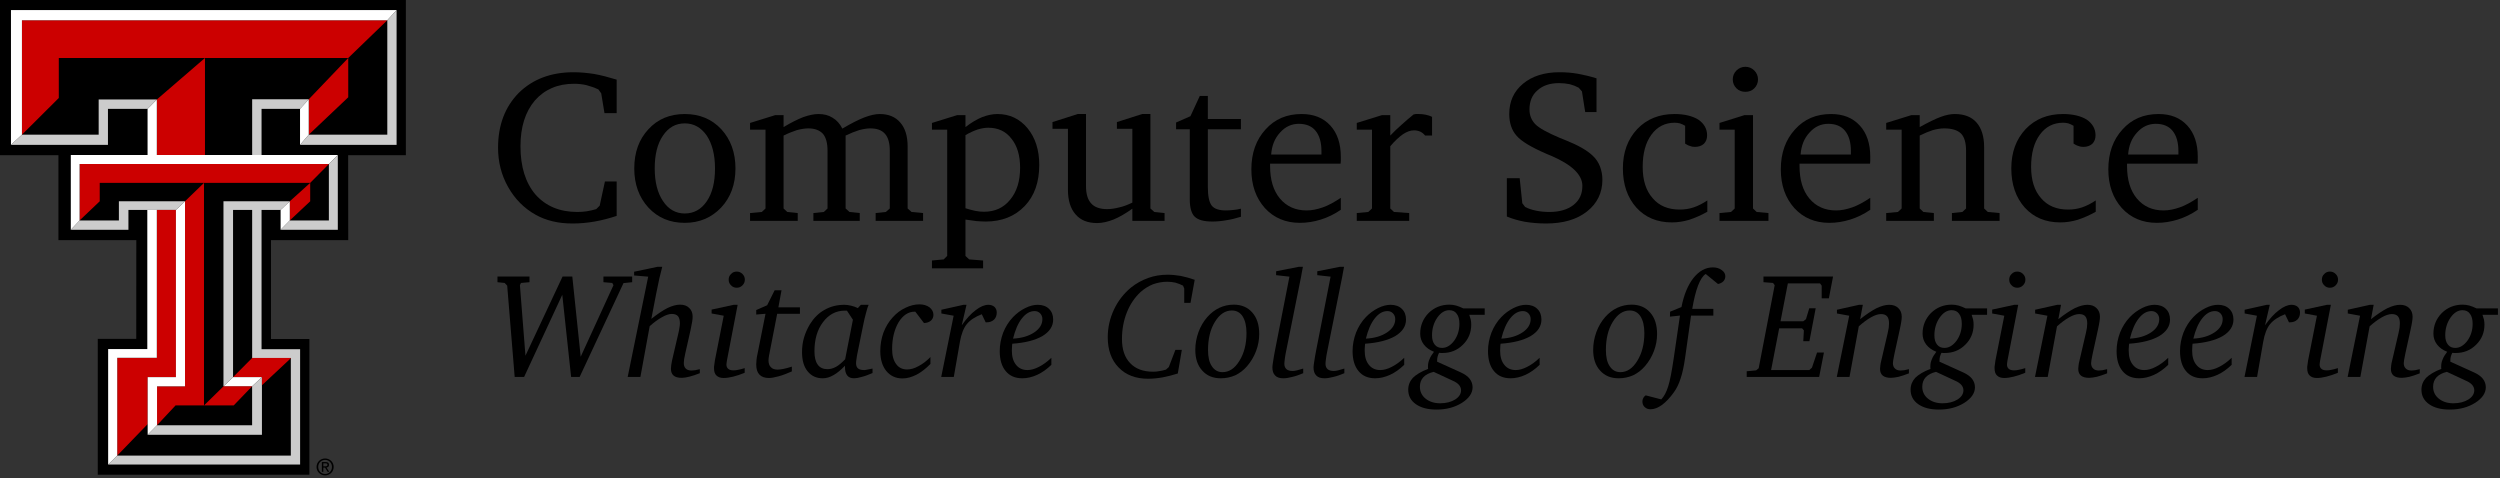 <?xml version="1.0" encoding="UTF-8" standalone="no"?>
<!DOCTYPE svg PUBLIC "-//W3C//DTD SVG 1.1//EN" "http://www.w3.org/Graphics/SVG/1.1/DTD/svg11.dtd">
<svg width="100%" height="100%" viewBox="0 0 863 165" version="1.1" xmlns="http://www.w3.org/2000/svg" xmlns:xlink="http://www.w3.org/1999/xlink" xml:space="preserve" xmlns:serif="http://www.serif.com/" style="fill-rule:evenodd;clip-rule:evenodd;stroke-linejoin:round;stroke-miterlimit:2;">
    <rect x="0" y="0" width="863" height="165" fill="#333333" stroke="none"/>
    <g transform="matrix(1,0,0,1,-108.765,-474.928)">
        <g transform="matrix(3.913,0,0,3.913,-773.971,-1638.89)">
            <g transform="matrix(19.2,0,0,19.2,268.703,559.69)">
                <path d="M0.588,-0.023C0.555,-0.012 0.521,-0.003 0.487,0.003C0.453,0.009 0.419,0.012 0.386,0.012C0.353,0.012 0.323,0.009 0.294,0.002C0.265,-0.005 0.239,-0.015 0.216,-0.028C0.162,-0.058 0.12,-0.101 0.089,-0.156C0.058,-0.211 0.043,-0.271 0.043,-0.336C0.043,-0.44 0.075,-0.524 0.138,-0.588C0.202,-0.651 0.286,-0.683 0.39,-0.683C0.42,-0.683 0.452,-0.68 0.485,-0.675C0.518,-0.669 0.552,-0.66 0.588,-0.649L0.588,-0.495L0.532,-0.495L0.517,-0.586L0.504,-0.604C0.485,-0.613 0.466,-0.619 0.448,-0.624C0.43,-0.628 0.411,-0.63 0.392,-0.63C0.317,-0.63 0.257,-0.604 0.212,-0.553C0.168,-0.501 0.146,-0.431 0.146,-0.343C0.146,-0.249 0.169,-0.175 0.215,-0.121C0.262,-0.068 0.326,-0.041 0.407,-0.041C0.422,-0.041 0.436,-0.042 0.45,-0.044C0.465,-0.046 0.479,-0.05 0.494,-0.054L0.51,-0.07L0.534,-0.181L0.588,-0.181L0.588,-0.023Z" style="fill-rule:nonzero;"/>
            </g>
            <g transform="matrix(19.2,0,0,19.2,280.834,559.69)">
                <path d="M0.269,-0.448C0.227,-0.448 0.194,-0.429 0.169,-0.392C0.143,-0.354 0.131,-0.304 0.131,-0.241C0.131,-0.178 0.144,-0.128 0.169,-0.091C0.194,-0.053 0.228,-0.034 0.269,-0.034C0.311,-0.034 0.345,-0.053 0.37,-0.09C0.396,-0.128 0.408,-0.178 0.408,-0.241C0.408,-0.304 0.395,-0.354 0.37,-0.392C0.344,-0.429 0.311,-0.448 0.269,-0.448ZM0.269,-0.491C0.337,-0.491 0.393,-0.468 0.437,-0.421C0.48,-0.374 0.502,-0.314 0.502,-0.241C0.502,-0.168 0.48,-0.108 0.436,-0.061C0.392,-0.015 0.337,0.009 0.269,0.009C0.201,0.009 0.146,-0.014 0.102,-0.061C0.059,-0.108 0.037,-0.168 0.037,-0.241C0.037,-0.315 0.059,-0.375 0.102,-0.421C0.145,-0.468 0.201,-0.491 0.269,-0.491Z" style="fill-rule:nonzero;"/>
            </g>
            <g transform="matrix(19.2,0,0,19.2,291.184,559.69)">
                <path d="M0.454,-0.424C0.493,-0.447 0.526,-0.464 0.554,-0.475C0.583,-0.486 0.606,-0.491 0.626,-0.491C0.666,-0.491 0.698,-0.478 0.72,-0.452C0.743,-0.426 0.754,-0.389 0.754,-0.342L0.754,-0.057L0.772,-0.041L0.825,-0.036L0.825,-0L0.607,-0L0.607,-0.036L0.654,-0.041L0.672,-0.057L0.672,-0.322C0.672,-0.357 0.665,-0.383 0.65,-0.4C0.635,-0.417 0.613,-0.425 0.582,-0.425C0.567,-0.425 0.55,-0.422 0.531,-0.417C0.512,-0.411 0.492,-0.403 0.469,-0.392L0.469,-0.057L0.487,-0.041L0.534,-0.036L0.534,-0L0.321,-0L0.321,-0.036L0.369,-0.041L0.386,-0.057L0.386,-0.322C0.386,-0.357 0.379,-0.383 0.365,-0.4C0.35,-0.416 0.328,-0.425 0.298,-0.425C0.282,-0.425 0.264,-0.422 0.245,-0.417C0.227,-0.411 0.206,-0.403 0.184,-0.392L0.184,-0.057L0.201,-0.041L0.249,-0.036L0.249,-0L0.03,-0L0.03,-0.036L0.084,-0.041L0.101,-0.057L0.101,-0.419L0.03,-0.419L0.03,-0.45L0.146,-0.486L0.184,-0.486L0.184,-0.431C0.219,-0.452 0.249,-0.467 0.275,-0.477C0.301,-0.486 0.324,-0.491 0.344,-0.491C0.369,-0.491 0.39,-0.486 0.409,-0.474C0.428,-0.463 0.443,-0.446 0.454,-0.424Z" style="fill-rule:nonzero;"/>
            </g>
            <g transform="matrix(19.2,0,0,19.2,307.365,559.69)">
                <path d="M0.177,-0.058C0.193,-0.053 0.208,-0.049 0.222,-0.046C0.237,-0.043 0.25,-0.042 0.262,-0.042C0.312,-0.042 0.352,-0.06 0.382,-0.097C0.413,-0.134 0.428,-0.183 0.428,-0.244C0.428,-0.3 0.415,-0.345 0.388,-0.378C0.362,-0.412 0.326,-0.428 0.282,-0.428C0.266,-0.428 0.25,-0.425 0.233,-0.42C0.216,-0.414 0.197,-0.406 0.177,-0.394L0.177,-0.058ZM0.023,0.218L0.023,0.182L0.077,0.177L0.093,0.161L0.093,-0.419L0.023,-0.419L0.023,-0.45L0.139,-0.486L0.177,-0.486L0.177,-0.431C0.204,-0.452 0.23,-0.467 0.254,-0.477C0.278,-0.486 0.301,-0.491 0.324,-0.491C0.38,-0.491 0.426,-0.469 0.462,-0.426C0.498,-0.382 0.516,-0.326 0.516,-0.257C0.516,-0.178 0.494,-0.115 0.449,-0.068C0.404,-0.021 0.344,0.003 0.27,0.003C0.257,0.003 0.243,0.002 0.228,0.001C0.213,-0.001 0.196,-0.003 0.177,-0.006L0.177,0.161L0.194,0.177L0.258,0.182L0.258,0.218L0.023,0.218Z" style="fill-rule:nonzero;"/>
            </g>
            <g transform="matrix(19.2,0,0,19.2,317.94,559.69)">
                <path d="M0.142,-0.491L0.18,-0.491L0.18,-0.16C0.18,-0.124 0.188,-0.097 0.204,-0.08C0.219,-0.063 0.244,-0.054 0.277,-0.054C0.295,-0.054 0.314,-0.057 0.333,-0.062C0.352,-0.066 0.372,-0.074 0.393,-0.084L0.393,-0.423L0.322,-0.423L0.322,-0.454L0.438,-0.491L0.476,-0.491L0.476,-0.057L0.494,-0.041L0.541,-0.036L0.541,-0L0.393,-0L0.393,-0.056C0.362,-0.034 0.333,-0.017 0.306,-0.006C0.28,0.004 0.255,0.01 0.231,0.01C0.188,0.01 0.155,-0.003 0.132,-0.03C0.109,-0.056 0.097,-0.094 0.097,-0.143L0.097,-0.423L0.026,-0.423L0.026,-0.454L0.142,-0.491Z" style="fill-rule:nonzero;"/>
            </g>
            <g transform="matrix(19.2,0,0,19.2,328.862,559.69)">
                <path d="M0.088,-0.421L0.025,-0.421L0.025,-0.452L0.091,-0.481L0.134,-0.574L0.171,-0.574L0.171,-0.468L0.323,-0.468L0.323,-0.421L0.171,-0.421L0.171,-0.157C0.171,-0.114 0.177,-0.085 0.189,-0.07C0.201,-0.055 0.223,-0.048 0.254,-0.048C0.265,-0.048 0.276,-0.049 0.287,-0.05C0.299,-0.051 0.311,-0.053 0.323,-0.056L0.323,-0.019C0.3,-0.012 0.278,-0.006 0.256,-0.003C0.234,0.001 0.212,0.003 0.192,0.003C0.153,0.003 0.127,-0.004 0.111,-0.019C0.096,-0.033 0.088,-0.06 0.088,-0.098L0.088,-0.421Z" style="fill-rule:nonzero;"/>
            </g>
            <g transform="matrix(19.2,0,0,19.2,335.274,559.69)">
                <path d="M0.359,-0.305L0.359,-0.321C0.359,-0.361 0.35,-0.392 0.332,-0.414C0.315,-0.435 0.289,-0.446 0.255,-0.446C0.222,-0.446 0.193,-0.433 0.169,-0.406C0.144,-0.379 0.131,-0.346 0.128,-0.305L0.359,-0.305ZM0.448,-0.106L0.448,-0.051C0.419,-0.031 0.388,-0.016 0.356,-0.006C0.324,0.004 0.292,0.009 0.26,0.009C0.194,0.009 0.14,-0.014 0.099,-0.059C0.058,-0.105 0.037,-0.164 0.037,-0.237C0.037,-0.312 0.059,-0.373 0.102,-0.42C0.145,-0.468 0.2,-0.491 0.268,-0.491C0.323,-0.491 0.367,-0.474 0.4,-0.438C0.432,-0.403 0.448,-0.355 0.448,-0.294C0.448,-0.286 0.448,-0.28 0.448,-0.275C0.448,-0.271 0.447,-0.267 0.447,-0.263L0.123,-0.263L0.123,-0.252C0.123,-0.189 0.138,-0.139 0.168,-0.103C0.199,-0.066 0.24,-0.048 0.291,-0.048C0.315,-0.048 0.339,-0.053 0.365,-0.062C0.391,-0.071 0.418,-0.086 0.448,-0.106Z" style="fill-rule:nonzero;"/>
            </g>
            <g transform="matrix(19.2,0,0,19.2,344.706,559.69)">
                <path d="M0.03,-0L0.03,-0.036L0.083,-0.041L0.1,-0.057L0.1,-0.419L0.03,-0.419L0.03,-0.45L0.146,-0.486L0.184,-0.486L0.184,-0.392C0.2,-0.409 0.217,-0.425 0.235,-0.441C0.253,-0.457 0.271,-0.473 0.291,-0.489C0.294,-0.49 0.297,-0.49 0.301,-0.491C0.304,-0.491 0.309,-0.491 0.316,-0.491C0.326,-0.491 0.336,-0.49 0.346,-0.488C0.355,-0.486 0.366,-0.483 0.376,-0.478L0.376,-0.392L0.344,-0.392C0.338,-0.4 0.33,-0.406 0.322,-0.41C0.313,-0.414 0.303,-0.416 0.293,-0.416C0.277,-0.416 0.26,-0.41 0.242,-0.398C0.225,-0.386 0.205,-0.368 0.184,-0.343L0.184,-0.057L0.201,-0.041L0.271,-0.036L0.271,-0L0.03,-0Z" style="fill-rule:nonzero;"/>
            </g>
            <g transform="matrix(19.2,0,0,19.2,357.371,559.69)">
                <path d="M0.06,-0.02L0.06,-0.196L0.119,-0.196L0.131,-0.081L0.144,-0.064C0.159,-0.056 0.175,-0.051 0.194,-0.047C0.213,-0.043 0.234,-0.041 0.256,-0.041C0.302,-0.041 0.339,-0.052 0.366,-0.073C0.394,-0.095 0.407,-0.124 0.407,-0.161C0.407,-0.212 0.359,-0.258 0.264,-0.299C0.253,-0.303 0.245,-0.307 0.24,-0.309C0.171,-0.339 0.126,-0.366 0.104,-0.392C0.082,-0.417 0.071,-0.451 0.071,-0.491C0.071,-0.549 0.092,-0.595 0.134,-0.63C0.176,-0.665 0.232,-0.683 0.302,-0.683C0.33,-0.683 0.358,-0.681 0.386,-0.676C0.414,-0.671 0.443,-0.664 0.472,-0.655L0.472,-0.5L0.42,-0.5L0.405,-0.595L0.39,-0.612C0.377,-0.619 0.364,-0.624 0.349,-0.628C0.334,-0.631 0.317,-0.633 0.3,-0.633C0.258,-0.633 0.225,-0.622 0.201,-0.6C0.176,-0.579 0.164,-0.549 0.164,-0.512C0.164,-0.485 0.173,-0.463 0.19,-0.445C0.207,-0.427 0.245,-0.406 0.304,-0.381C0.31,-0.379 0.318,-0.375 0.329,-0.371C0.387,-0.348 0.429,-0.324 0.455,-0.299C0.47,-0.285 0.481,-0.268 0.488,-0.25C0.495,-0.231 0.499,-0.211 0.499,-0.189C0.499,-0.129 0.475,-0.08 0.428,-0.043C0.381,-0.006 0.318,0.012 0.24,0.012C0.205,0.012 0.173,0.009 0.142,0.004C0.111,-0.002 0.084,-0.01 0.06,-0.02Z" style="fill-rule:nonzero;"/>
            </g>
            <g transform="matrix(19.2,0,0,19.2,368.049,559.69)">
                <path d="M0.425,-0.042C0.397,-0.026 0.369,-0.014 0.342,-0.005C0.315,0.003 0.289,0.007 0.262,0.007C0.194,0.007 0.14,-0.016 0.099,-0.061C0.058,-0.107 0.037,-0.167 0.037,-0.241C0.037,-0.315 0.059,-0.375 0.103,-0.422C0.147,-0.468 0.204,-0.491 0.274,-0.491C0.32,-0.491 0.357,-0.482 0.384,-0.465C0.41,-0.447 0.424,-0.423 0.424,-0.393C0.424,-0.377 0.419,-0.364 0.409,-0.354C0.399,-0.345 0.385,-0.34 0.368,-0.34C0.361,-0.34 0.353,-0.341 0.346,-0.344C0.338,-0.346 0.331,-0.35 0.323,-0.355L0.323,-0.437C0.315,-0.442 0.307,-0.445 0.299,-0.448C0.291,-0.45 0.283,-0.451 0.275,-0.451C0.231,-0.451 0.195,-0.433 0.168,-0.396C0.141,-0.359 0.128,-0.31 0.128,-0.248C0.128,-0.187 0.143,-0.139 0.174,-0.104C0.204,-0.069 0.245,-0.052 0.298,-0.052C0.32,-0.052 0.341,-0.055 0.362,-0.062C0.383,-0.069 0.404,-0.08 0.425,-0.094L0.425,-0.042Z" style="fill-rule:nonzero;"/>
            </g>
            <g transform="matrix(19.2,0,0,19.2,376.609,559.69)">
                <path d="M0.15,-0.486L0.189,-0.486L0.189,-0.057L0.206,-0.041L0.26,-0.036L0.26,-0L0.035,-0L0.035,-0.036L0.088,-0.041L0.105,-0.057L0.105,-0.419L0.035,-0.419L0.035,-0.45L0.15,-0.486ZM0.154,-0.708C0.17,-0.708 0.184,-0.702 0.195,-0.691C0.206,-0.68 0.212,-0.666 0.212,-0.65C0.212,-0.634 0.206,-0.62 0.195,-0.609C0.184,-0.598 0.17,-0.593 0.154,-0.593C0.138,-0.593 0.124,-0.598 0.113,-0.609C0.102,-0.62 0.096,-0.634 0.096,-0.65C0.096,-0.666 0.102,-0.68 0.113,-0.691C0.124,-0.702 0.138,-0.708 0.154,-0.708Z" style="fill-rule:nonzero;"/>
            </g>
            <g transform="matrix(19.2,0,0,19.2,381.981,559.69)">
                <path d="M0.359,-0.305L0.359,-0.321C0.359,-0.361 0.35,-0.392 0.332,-0.414C0.315,-0.435 0.289,-0.446 0.255,-0.446C0.222,-0.446 0.193,-0.433 0.169,-0.406C0.144,-0.379 0.131,-0.346 0.128,-0.305L0.359,-0.305ZM0.448,-0.106L0.448,-0.051C0.419,-0.031 0.388,-0.016 0.356,-0.006C0.324,0.004 0.292,0.009 0.26,0.009C0.194,0.009 0.14,-0.014 0.099,-0.059C0.058,-0.105 0.037,-0.164 0.037,-0.237C0.037,-0.312 0.059,-0.373 0.102,-0.42C0.145,-0.468 0.2,-0.491 0.268,-0.491C0.323,-0.491 0.367,-0.474 0.4,-0.438C0.432,-0.403 0.448,-0.355 0.448,-0.294C0.448,-0.286 0.448,-0.28 0.448,-0.275C0.448,-0.271 0.447,-0.267 0.447,-0.263L0.123,-0.263L0.123,-0.252C0.123,-0.189 0.138,-0.139 0.168,-0.103C0.199,-0.066 0.24,-0.048 0.291,-0.048C0.315,-0.048 0.339,-0.053 0.365,-0.062C0.391,-0.071 0.418,-0.086 0.448,-0.106Z" style="fill-rule:nonzero;"/>
            </g>
            <g transform="matrix(19.2,0,0,19.2,391.412,559.69)">
                <path d="M0.03,-0L0.03,-0.036L0.084,-0.041L0.101,-0.057L0.101,-0.419L0.03,-0.419L0.03,-0.45L0.146,-0.486L0.184,-0.486L0.184,-0.431C0.224,-0.453 0.256,-0.469 0.281,-0.478C0.305,-0.487 0.327,-0.491 0.345,-0.491C0.389,-0.491 0.422,-0.478 0.445,-0.452C0.468,-0.426 0.48,-0.388 0.48,-0.339L0.48,-0.057L0.497,-0.041L0.551,-0.036L0.551,-0L0.332,-0L0.332,-0.036L0.38,-0.041L0.397,-0.057L0.397,-0.322C0.397,-0.359 0.389,-0.386 0.374,-0.401C0.358,-0.417 0.332,-0.425 0.296,-0.425C0.28,-0.425 0.263,-0.422 0.244,-0.417C0.226,-0.411 0.206,-0.403 0.184,-0.392L0.184,-0.057L0.201,-0.041L0.249,-0.036L0.249,-0L0.03,-0Z" style="fill-rule:nonzero;"/>
            </g>
            <g transform="matrix(19.2,0,0,19.2,402.315,559.69)">
                <path d="M0.425,-0.042C0.397,-0.026 0.369,-0.014 0.342,-0.005C0.315,0.003 0.289,0.007 0.262,0.007C0.194,0.007 0.14,-0.016 0.099,-0.061C0.058,-0.107 0.037,-0.167 0.037,-0.241C0.037,-0.315 0.059,-0.375 0.103,-0.422C0.147,-0.468 0.204,-0.491 0.274,-0.491C0.32,-0.491 0.357,-0.482 0.384,-0.465C0.41,-0.447 0.424,-0.423 0.424,-0.393C0.424,-0.377 0.419,-0.364 0.409,-0.354C0.399,-0.345 0.385,-0.34 0.368,-0.34C0.361,-0.34 0.353,-0.341 0.346,-0.344C0.338,-0.346 0.331,-0.35 0.323,-0.355L0.323,-0.437C0.315,-0.442 0.307,-0.445 0.299,-0.448C0.291,-0.45 0.283,-0.451 0.275,-0.451C0.231,-0.451 0.195,-0.433 0.168,-0.396C0.141,-0.359 0.128,-0.31 0.128,-0.248C0.128,-0.187 0.143,-0.139 0.174,-0.104C0.204,-0.069 0.245,-0.052 0.298,-0.052C0.32,-0.052 0.341,-0.055 0.362,-0.062C0.383,-0.069 0.404,-0.08 0.425,-0.094L0.425,-0.042Z" style="fill-rule:nonzero;"/>
            </g>
            <g transform="matrix(19.2,0,0,19.2,410.874,559.69)">
                <path d="M0.359,-0.305L0.359,-0.321C0.359,-0.361 0.35,-0.392 0.332,-0.414C0.315,-0.435 0.289,-0.446 0.255,-0.446C0.222,-0.446 0.193,-0.433 0.169,-0.406C0.144,-0.379 0.131,-0.346 0.128,-0.305L0.359,-0.305ZM0.448,-0.106L0.448,-0.051C0.419,-0.031 0.388,-0.016 0.356,-0.006C0.324,0.004 0.292,0.009 0.26,0.009C0.194,0.009 0.14,-0.014 0.099,-0.059C0.058,-0.105 0.037,-0.164 0.037,-0.237C0.037,-0.312 0.059,-0.373 0.102,-0.42C0.145,-0.468 0.2,-0.491 0.268,-0.491C0.323,-0.491 0.367,-0.474 0.4,-0.438C0.432,-0.403 0.448,-0.355 0.448,-0.294C0.448,-0.286 0.448,-0.28 0.448,-0.275C0.448,-0.271 0.447,-0.267 0.447,-0.263L0.123,-0.263L0.123,-0.252C0.123,-0.189 0.138,-0.139 0.168,-0.103C0.199,-0.066 0.24,-0.048 0.291,-0.048C0.315,-0.048 0.339,-0.053 0.365,-0.062C0.391,-0.071 0.418,-0.086 0.448,-0.106Z" style="fill-rule:nonzero;"/>
            </g>
        </g>
        <g transform="matrix(0.565,0,0,0.565,102.242,238.912)">
            <g transform="matrix(2.499,0,0,2.499,7.342,414.139)">
                <path d="M100.911,39.387L86.801,39.387L86.822,60.152L67.931,60.152L67.931,84.324L77.322,84.324L77.322,117.502L25.582,117.502L25.582,84.288L34.994,84.288L35.009,60.152L15.968,60.152L15.968,39.387L1.681,39.387L1.681,1.408L100.911,1.408L100.911,39.387Z" style="fill-rule:nonzero;"/>
            </g>
            <g transform="matrix(2.499,0,0,2.499,7.342,414.139)">
                <path d="M82.087,55.33L72.535,55.33L70.285,57.621L84.274,57.621L84.274,39.34L82.086,41.538L82.087,55.33ZM56.316,50.647L56.316,95.861L56.353,95.861L58.67,93.647L58.66,93.647L58.66,52.762L63.331,52.762L63.331,88.955L72.785,88.955L72.785,112.819L30.342,112.819L28.123,115.012L75.055,115.012L75.055,86.814L65.628,86.814L65.628,52.762L70.284,52.762L72.534,50.648L56.316,50.647ZM63.321,105.402L40.076,105.402L37.784,107.735L65.721,107.735L65.721,93.647L65.711,93.647L63.331,95.866L63.32,95.866L63.321,105.402ZM63.332,25.709L63.332,39.339L65.629,39.339L65.629,28.058L75.04,28.058L77.171,25.709L63.332,25.709ZM96.373,34.365L77.171,34.365L75.04,36.855L98.644,36.855L98.644,3.901L96.373,6.391L96.373,34.365ZM25.805,25.756L25.805,34.365L7.045,34.365L4.363,36.855L28.076,36.855L28.076,28.058L37.759,28.058L40.019,25.761L25.805,25.756ZM40.019,52.761L33.081,52.761L33.081,57.62L18.993,57.62L21.144,55.329L30.748,55.329L30.748,50.646L46.915,50.646L44.686,52.761L40.019,52.761Z" style="fill:rgb(204,204,204);fill-rule:nonzero;"/>
            </g>
            <g transform="matrix(2.499,0,0,2.499,7.342,414.139)">
                <path d="M37.785,93.647L44.692,93.647L44.692,52.762L40.025,52.762L40.025,88.918L30.343,88.918L30.343,112.819L37.785,105.121L37.785,93.647ZM40.077,95.897L40.077,105.402L44.598,100.558L51.556,100.558L51.556,46.146L46.916,50.641L46.916,95.896L40.077,95.897ZM58.686,93.642L65.723,93.642L65.723,95.621L72.791,89.012L72.791,88.954L63.327,88.954L58.655,93.647L58.671,93.647L58.686,93.642ZM40.025,25.762L40.025,39.34L51.796,39.34L51.796,15.611L40.025,25.762ZM86.822,15.611L77.166,25.71L77.166,34.366L86.822,25.22L86.822,15.611ZM16.057,15.611L86.822,15.611L96.369,6.392L7.047,6.392L7.047,34.365L16.057,25.391L16.057,15.611ZM77.521,46.147L72.537,50.642L72.537,55.329L77.521,50.647L77.521,46.147ZM63.324,95.876L63.324,95.86L56.35,95.86L51.558,100.558L58.818,100.558L63.324,95.876ZM26.064,50.647L21.147,55.329L21.147,41.537L82.09,41.537L77.522,46.146L26.063,46.146L26.064,50.647Z" style="fill:rgb(204,0,0);fill-rule:nonzero;"/>
            </g>
            <g transform="matrix(2.499,0,0,2.499,7.342,414.139)">
                <path d="M37.785,93.647L37.785,107.735L40.077,105.402L40.077,95.896L46.916,95.896L46.916,50.642L44.692,52.762L44.692,93.647L37.785,93.647ZM56.348,95.861L63.332,95.861L65.712,93.647L65.718,93.642L58.686,93.642L58.671,93.647L56.353,95.861L56.348,95.861ZM72.535,50.642L70.285,52.762L70.285,57.621L72.535,55.329L72.535,50.642ZM30.342,88.918L40.024,88.918L40.024,52.762L37.696,52.762L37.696,86.783L28.123,86.783L28.123,115.013L30.342,112.82L30.342,88.918ZM51.795,39.339L40.024,39.339L40.024,25.761L37.759,28.058L37.759,39.339L18.993,39.339L18.993,57.62L21.144,55.328L21.144,41.536L82.087,41.536L84.269,39.338L51.795,39.339ZM4.363,36.855L7.045,34.365L7.045,6.392L96.368,6.392L98.644,3.902L4.363,3.902L4.363,36.855ZM77.166,34.365L75.035,36.855L75.035,28.058L77.166,25.709L77.166,34.365Z" style="fill:white;fill-rule:nonzero;"/>
            </g>
            <g transform="matrix(2.499,0,0,2.499,7.342,414.139)">
                <path d="M80.733,115.45L80.733,114.71L81.223,114.71C81.478,114.71 81.744,114.762 81.744,115.059C81.744,115.424 81.473,115.45 81.166,115.45L80.733,115.45ZM80.733,115.752L81.15,115.752L81.775,116.788L82.181,116.788L81.499,115.736C81.858,115.7 82.124,115.507 82.124,115.085C82.124,114.611 81.843,114.403 81.28,114.403L80.374,114.403L80.374,116.788L80.733,116.788L80.733,115.752ZM81.171,117.663C82.301,117.663 83.259,116.788 83.259,115.59C83.259,114.403 82.301,113.528 81.171,113.528C80.035,113.528 79.072,114.403 79.072,115.59C79.072,116.788 80.035,117.663 81.171,117.663M79.483,115.59C79.483,114.611 80.223,113.871 81.171,113.871C82.103,113.871 82.843,114.611 82.843,115.59C82.843,116.585 82.103,117.319 81.171,117.319C80.223,117.319 79.483,116.585 79.483,115.59" style="fill-rule:nonzero;"/>
            </g>
        </g>
        <g transform="matrix(2.691,0,0,2.691,-196.904,-848.6)">
            <g transform="matrix(19.2,0,0,19.2,176.425,540.189)">
                <path d="M0.051,-0.671L0.265,-0.671L0.265,-0.633L0.208,-0.628L0.201,-0.613L0.238,-0.142L0.486,-0.671L0.551,-0.671L0.607,-0.135L0.826,-0.613L0.818,-0.628L0.759,-0.633L0.759,-0.671L0.951,-0.671L0.951,-0.633L0.893,-0.627L0.6,-0L0.543,-0L0.484,-0.549L0.229,-0L0.166,-0L0.116,-0.61L0.099,-0.628L0.051,-0.633L0.051,-0.671Z" style="fill-rule:nonzero;"/>
            </g>
            <g transform="matrix(19.2,0,0,19.2,193.666,540.189)">
                <path d="M0.223,-0.736L0.254,-0.736C0.248,-0.714 0.242,-0.688 0.235,-0.66C0.229,-0.631 0.222,-0.597 0.214,-0.559L0.181,-0.388C0.221,-0.42 0.257,-0.444 0.288,-0.46C0.319,-0.475 0.348,-0.483 0.373,-0.483C0.399,-0.483 0.419,-0.476 0.434,-0.461C0.449,-0.447 0.457,-0.428 0.457,-0.403C0.457,-0.393 0.456,-0.382 0.454,-0.37C0.452,-0.357 0.448,-0.338 0.443,-0.313L0.408,-0.158C0.404,-0.141 0.402,-0.128 0.4,-0.118C0.399,-0.108 0.398,-0.1 0.398,-0.093C0.398,-0.077 0.402,-0.065 0.411,-0.056C0.42,-0.047 0.433,-0.043 0.449,-0.043C0.456,-0.043 0.464,-0.044 0.474,-0.045C0.483,-0.047 0.493,-0.049 0.505,-0.052L0.505,-0.025C0.479,-0.015 0.457,-0.007 0.436,-0.002C0.416,0.003 0.398,0.006 0.385,0.006C0.36,0.006 0.341,0.001 0.33,-0.009C0.318,-0.019 0.312,-0.034 0.312,-0.055C0.312,-0.062 0.313,-0.07 0.314,-0.079C0.315,-0.088 0.317,-0.098 0.319,-0.108L0.362,-0.293C0.365,-0.306 0.368,-0.319 0.369,-0.33C0.371,-0.341 0.372,-0.35 0.372,-0.357C0.372,-0.379 0.368,-0.395 0.359,-0.406C0.35,-0.416 0.336,-0.421 0.318,-0.421C0.3,-0.421 0.278,-0.414 0.252,-0.399C0.226,-0.385 0.199,-0.365 0.17,-0.339L0.108,-0L0.023,-0L0.16,-0.67L0.066,-0.678L0.066,-0.703L0.223,-0.736Z" style="fill-rule:nonzero;"/>
            </g>
            <g transform="matrix(19.2,0,0,19.2,204.241,540.189)">
                <path d="M0.181,-0.482L0.207,-0.482L0.135,-0.108C0.134,-0.102 0.133,-0.097 0.133,-0.093C0.132,-0.089 0.132,-0.086 0.132,-0.083C0.132,-0.07 0.136,-0.061 0.144,-0.054C0.152,-0.047 0.164,-0.044 0.18,-0.044C0.189,-0.044 0.2,-0.045 0.212,-0.048C0.224,-0.05 0.238,-0.054 0.254,-0.059L0.254,-0.028C0.226,-0.016 0.201,-0.008 0.177,-0.002C0.153,0.004 0.132,0.007 0.113,0.007C0.092,0.007 0.076,0.001 0.065,-0.01C0.054,-0.02 0.049,-0.037 0.049,-0.059C0.049,-0.065 0.049,-0.073 0.051,-0.082C0.052,-0.09 0.053,-0.1 0.055,-0.111L0.114,-0.409L0.033,-0.424L0.033,-0.45L0.181,-0.482ZM0.201,-0.704C0.215,-0.704 0.228,-0.699 0.239,-0.688C0.25,-0.677 0.255,-0.665 0.255,-0.65C0.255,-0.635 0.25,-0.623 0.239,-0.612C0.228,-0.601 0.216,-0.596 0.201,-0.596C0.186,-0.596 0.173,-0.601 0.163,-0.612C0.152,-0.622 0.147,-0.635 0.147,-0.65C0.147,-0.665 0.152,-0.678 0.163,-0.688C0.173,-0.699 0.186,-0.704 0.201,-0.704Z" style="fill-rule:nonzero;"/>
            </g>
            <g transform="matrix(19.2,0,0,19.2,209.753,540.189)">
                <path d="M0.167,-0.579L0.213,-0.579L0.192,-0.465L0.336,-0.465L0.336,-0.422L0.184,-0.422L0.132,-0.155C0.132,-0.153 0.131,-0.149 0.13,-0.146C0.127,-0.129 0.126,-0.117 0.126,-0.111C0.126,-0.091 0.131,-0.075 0.142,-0.065C0.152,-0.054 0.167,-0.049 0.187,-0.049C0.198,-0.049 0.212,-0.051 0.227,-0.054C0.243,-0.057 0.261,-0.062 0.282,-0.069L0.282,-0.037C0.248,-0.022 0.219,-0.011 0.193,-0.004C0.167,0.003 0.146,0.007 0.128,0.007C0.1,0.007 0.079,-0.001 0.065,-0.016C0.051,-0.031 0.044,-0.053 0.044,-0.084C0.044,-0.093 0.045,-0.104 0.046,-0.115C0.047,-0.127 0.049,-0.139 0.052,-0.151L0.106,-0.422L0.044,-0.417L0.044,-0.447L0.117,-0.479L0.167,-0.579Z" style="fill-rule:nonzero;"/>
            </g>
            <g transform="matrix(19.2,0,0,19.2,216.147,540.189)">
                <path d="M0.317,-0.443L0.303,-0.443C0.244,-0.443 0.195,-0.417 0.157,-0.366C0.119,-0.316 0.1,-0.251 0.1,-0.172C0.1,-0.132 0.107,-0.102 0.122,-0.082C0.136,-0.062 0.158,-0.052 0.187,-0.052C0.206,-0.052 0.225,-0.057 0.245,-0.068C0.264,-0.079 0.284,-0.096 0.305,-0.118L0.357,-0.382L0.317,-0.443ZM0.41,-0.482L0.462,-0.482C0.457,-0.471 0.451,-0.454 0.445,-0.429C0.438,-0.405 0.431,-0.375 0.424,-0.339L0.388,-0.162C0.385,-0.146 0.382,-0.133 0.381,-0.121C0.379,-0.109 0.378,-0.099 0.378,-0.092C0.378,-0.076 0.382,-0.065 0.391,-0.057C0.399,-0.05 0.413,-0.046 0.432,-0.046C0.436,-0.046 0.441,-0.046 0.448,-0.048C0.455,-0.049 0.468,-0.052 0.488,-0.056L0.488,-0.026C0.46,-0.014 0.436,-0.005 0.415,0C0.395,0.006 0.378,0.009 0.365,0.009C0.344,0.009 0.329,0.003 0.319,-0.01C0.309,-0.022 0.304,-0.041 0.304,-0.067L0.304,-0.075C0.277,-0.047 0.251,-0.025 0.227,-0.012C0.203,0.002 0.179,0.009 0.155,0.009C0.112,0.009 0.079,-0.007 0.054,-0.038C0.029,-0.069 0.017,-0.111 0.017,-0.166C0.017,-0.199 0.021,-0.231 0.03,-0.262C0.039,-0.293 0.052,-0.322 0.069,-0.351C0.095,-0.393 0.127,-0.426 0.167,-0.448C0.207,-0.471 0.251,-0.482 0.3,-0.482C0.314,-0.482 0.329,-0.48 0.345,-0.476C0.36,-0.473 0.375,-0.467 0.39,-0.46L0.41,-0.482Z" style="fill-rule:nonzero;"/>
            </g>
            <g transform="matrix(19.2,0,0,19.2,226.225,540.189)">
                <path d="M0.307,-0.36L0.249,-0.436L0.244,-0.436C0.202,-0.436 0.166,-0.412 0.137,-0.365C0.109,-0.317 0.094,-0.258 0.094,-0.186C0.094,-0.143 0.103,-0.11 0.121,-0.086C0.138,-0.062 0.163,-0.05 0.194,-0.05C0.218,-0.05 0.243,-0.057 0.27,-0.072C0.297,-0.086 0.324,-0.106 0.35,-0.133L0.35,-0.087C0.32,-0.056 0.289,-0.032 0.257,-0.015C0.225,0.001 0.194,0.01 0.163,0.01C0.118,0.01 0.082,-0.007 0.055,-0.04C0.029,-0.072 0.015,-0.117 0.015,-0.172C0.015,-0.216 0.022,-0.257 0.036,-0.296C0.051,-0.335 0.071,-0.369 0.098,-0.398C0.123,-0.426 0.151,-0.447 0.183,-0.462C0.214,-0.477 0.245,-0.485 0.277,-0.485C0.304,-0.485 0.326,-0.478 0.344,-0.465C0.361,-0.451 0.37,-0.435 0.37,-0.415C0.37,-0.399 0.364,-0.386 0.353,-0.376C0.341,-0.366 0.326,-0.361 0.307,-0.36Z" style="fill-rule:nonzero;"/>
            </g>
            <g transform="matrix(19.2,0,0,19.2,233.791,540.189)">
                <path d="M0.177,-0.482L0.197,-0.482L0.165,-0.345C0.196,-0.389 0.227,-0.423 0.258,-0.446C0.289,-0.47 0.317,-0.482 0.343,-0.482C0.36,-0.482 0.373,-0.477 0.384,-0.468C0.394,-0.458 0.399,-0.445 0.399,-0.43C0.399,-0.411 0.393,-0.395 0.381,-0.383C0.368,-0.371 0.352,-0.365 0.332,-0.365L0.325,-0.365L0.299,-0.419C0.255,-0.402 0.221,-0.38 0.199,-0.353C0.177,-0.326 0.162,-0.286 0.153,-0.235L0.112,-0L0.028,-0L0.111,-0.409L0.029,-0.424L0.029,-0.449L0.177,-0.482Z" style="fill-rule:nonzero;"/>
            </g>
            <g transform="matrix(19.2,0,0,19.2,241.431,540.189)">
                <path d="M0.105,-0.222C0.104,-0.215 0.103,-0.208 0.103,-0.2C0.102,-0.192 0.102,-0.184 0.102,-0.176C0.102,-0.136 0.111,-0.104 0.13,-0.081C0.148,-0.058 0.174,-0.046 0.206,-0.046C0.229,-0.046 0.255,-0.053 0.282,-0.067C0.31,-0.081 0.338,-0.101 0.366,-0.128L0.366,-0.081C0.335,-0.051 0.304,-0.029 0.271,-0.014C0.238,0.001 0.205,0.009 0.172,0.009C0.124,0.009 0.087,-0.007 0.061,-0.039C0.034,-0.071 0.021,-0.116 0.021,-0.173C0.021,-0.215 0.029,-0.256 0.044,-0.296C0.06,-0.336 0.082,-0.371 0.11,-0.4C0.134,-0.425 0.161,-0.445 0.191,-0.46C0.221,-0.475 0.249,-0.482 0.275,-0.482C0.306,-0.482 0.332,-0.473 0.35,-0.455C0.369,-0.437 0.378,-0.413 0.378,-0.383C0.378,-0.339 0.354,-0.302 0.306,-0.273C0.257,-0.245 0.191,-0.228 0.105,-0.222ZM0.11,-0.256C0.168,-0.259 0.215,-0.273 0.252,-0.298C0.288,-0.322 0.306,-0.352 0.306,-0.386C0.306,-0.402 0.301,-0.414 0.291,-0.425C0.281,-0.435 0.269,-0.44 0.254,-0.44C0.223,-0.44 0.195,-0.424 0.169,-0.391C0.143,-0.358 0.124,-0.313 0.11,-0.256Z" style="fill-rule:nonzero;"/>
            </g>
            <g transform="matrix(19.2,0,0,19.2,254.903,540.189)">
                <path d="M0.622,-0.649L0.594,-0.495L0.552,-0.495L0.552,-0.591L0.544,-0.61C0.527,-0.619 0.51,-0.625 0.493,-0.63C0.476,-0.634 0.457,-0.636 0.438,-0.636C0.405,-0.636 0.374,-0.63 0.343,-0.619C0.313,-0.607 0.286,-0.59 0.261,-0.568C0.222,-0.532 0.191,-0.487 0.169,-0.432C0.147,-0.377 0.136,-0.317 0.136,-0.253C0.136,-0.184 0.154,-0.13 0.191,-0.092C0.227,-0.054 0.278,-0.035 0.344,-0.035C0.358,-0.035 0.372,-0.036 0.386,-0.039C0.4,-0.041 0.415,-0.044 0.43,-0.049L0.449,-0.066L0.493,-0.181L0.536,-0.181L0.509,-0.023C0.474,-0.012 0.44,-0.003 0.407,0.003C0.373,0.009 0.341,0.012 0.31,0.012C0.228,0.012 0.162,-0.013 0.114,-0.063C0.065,-0.113 0.041,-0.181 0.041,-0.265C0.041,-0.33 0.055,-0.391 0.082,-0.449C0.109,-0.507 0.147,-0.556 0.196,-0.597C0.231,-0.625 0.269,-0.646 0.31,-0.661C0.352,-0.676 0.395,-0.683 0.441,-0.683C0.469,-0.683 0.498,-0.68 0.529,-0.675C0.559,-0.669 0.59,-0.66 0.622,-0.649Z" style="fill-rule:nonzero;"/>
            </g>
            <g transform="matrix(19.2,0,0,19.2,266.5,540.189)">
                <path d="M0.266,-0.444C0.222,-0.444 0.184,-0.419 0.153,-0.368C0.122,-0.318 0.107,-0.255 0.107,-0.18C0.107,-0.133 0.115,-0.097 0.133,-0.071C0.15,-0.045 0.174,-0.032 0.204,-0.032C0.248,-0.032 0.286,-0.057 0.317,-0.108C0.348,-0.158 0.364,-0.22 0.364,-0.293C0.364,-0.341 0.355,-0.378 0.338,-0.405C0.321,-0.431 0.297,-0.444 0.266,-0.444ZM0.279,-0.483C0.331,-0.483 0.373,-0.465 0.403,-0.43C0.434,-0.395 0.449,-0.347 0.449,-0.287C0.449,-0.248 0.442,-0.21 0.428,-0.173C0.414,-0.136 0.394,-0.102 0.368,-0.072C0.345,-0.045 0.318,-0.025 0.289,-0.011C0.259,0.002 0.227,0.009 0.192,0.009C0.14,0.009 0.099,-0.008 0.068,-0.043C0.037,-0.077 0.022,-0.123 0.022,-0.181C0.022,-0.221 0.029,-0.26 0.043,-0.299C0.057,-0.338 0.077,-0.371 0.102,-0.4C0.126,-0.427 0.153,-0.448 0.183,-0.462C0.213,-0.476 0.245,-0.483 0.279,-0.483Z" style="fill-rule:nonzero;"/>
            </g>
            <g transform="matrix(19.2,0,0,19.2,276.138,540.189)">
                <path d="M0.212,-0.736L0.239,-0.736C0.236,-0.72 0.233,-0.706 0.231,-0.694C0.229,-0.683 0.228,-0.675 0.227,-0.671L0.126,-0.168C0.122,-0.15 0.12,-0.135 0.118,-0.12C0.116,-0.106 0.115,-0.095 0.115,-0.087C0.115,-0.072 0.12,-0.06 0.129,-0.052C0.138,-0.044 0.152,-0.04 0.17,-0.04C0.178,-0.04 0.187,-0.041 0.199,-0.044C0.211,-0.047 0.225,-0.051 0.241,-0.056L0.241,-0.025C0.215,-0.014 0.19,-0.005 0.167,0C0.145,0.006 0.125,0.009 0.108,0.009C0.083,0.009 0.065,0.003 0.053,-0.01C0.041,-0.022 0.035,-0.04 0.035,-0.065C0.035,-0.072 0.037,-0.086 0.04,-0.105C0.043,-0.125 0.047,-0.15 0.053,-0.18L0.149,-0.67L0.06,-0.68L0.06,-0.706L0.212,-0.736Z" style="fill-rule:nonzero;"/>
            </g>
            <g transform="matrix(19.2,0,0,19.2,281.416,540.189)">
                <path d="M0.212,-0.736L0.239,-0.736C0.236,-0.72 0.233,-0.706 0.231,-0.694C0.229,-0.683 0.228,-0.675 0.227,-0.671L0.126,-0.168C0.122,-0.15 0.12,-0.135 0.118,-0.12C0.116,-0.106 0.115,-0.095 0.115,-0.087C0.115,-0.072 0.12,-0.06 0.129,-0.052C0.138,-0.044 0.152,-0.04 0.17,-0.04C0.178,-0.04 0.187,-0.041 0.199,-0.044C0.211,-0.047 0.225,-0.051 0.241,-0.056L0.241,-0.025C0.215,-0.014 0.19,-0.005 0.167,0C0.145,0.006 0.125,0.009 0.108,0.009C0.083,0.009 0.065,0.003 0.053,-0.01C0.041,-0.022 0.035,-0.04 0.035,-0.065C0.035,-0.072 0.037,-0.086 0.04,-0.105C0.043,-0.125 0.047,-0.15 0.053,-0.18L0.149,-0.67L0.06,-0.68L0.06,-0.706L0.212,-0.736Z" style="fill-rule:nonzero;"/>
            </g>
            <g transform="matrix(19.2,0,0,19.2,286.694,540.189)">
                <path d="M0.105,-0.222C0.104,-0.215 0.103,-0.208 0.103,-0.2C0.102,-0.192 0.102,-0.184 0.102,-0.176C0.102,-0.136 0.111,-0.104 0.13,-0.081C0.148,-0.058 0.174,-0.046 0.206,-0.046C0.229,-0.046 0.255,-0.053 0.282,-0.067C0.31,-0.081 0.338,-0.101 0.366,-0.128L0.366,-0.081C0.335,-0.051 0.304,-0.029 0.271,-0.014C0.238,0.001 0.205,0.009 0.172,0.009C0.124,0.009 0.087,-0.007 0.061,-0.039C0.034,-0.071 0.021,-0.116 0.021,-0.173C0.021,-0.215 0.029,-0.256 0.044,-0.296C0.06,-0.336 0.082,-0.371 0.11,-0.4C0.134,-0.425 0.161,-0.445 0.191,-0.46C0.221,-0.475 0.249,-0.482 0.275,-0.482C0.306,-0.482 0.332,-0.473 0.35,-0.455C0.369,-0.437 0.378,-0.413 0.378,-0.383C0.378,-0.339 0.354,-0.302 0.306,-0.273C0.257,-0.245 0.191,-0.228 0.105,-0.222ZM0.11,-0.256C0.168,-0.259 0.215,-0.273 0.252,-0.298C0.288,-0.322 0.306,-0.352 0.306,-0.386C0.306,-0.402 0.301,-0.414 0.291,-0.425C0.281,-0.435 0.269,-0.44 0.254,-0.44C0.223,-0.44 0.195,-0.424 0.169,-0.391C0.143,-0.358 0.124,-0.313 0.11,-0.256Z" style="fill-rule:nonzero;"/>
            </g>
            <g transform="matrix(19.2,0,0,19.2,294.831,540.189)">
                <path d="M0.139,-0.034C0.109,-0.027 0.086,-0.015 0.07,0.002C0.055,0.018 0.047,0.04 0.047,0.065C0.047,0.097 0.059,0.124 0.085,0.145C0.11,0.165 0.142,0.176 0.182,0.176C0.223,0.176 0.256,0.167 0.282,0.151C0.309,0.134 0.322,0.113 0.322,0.089C0.322,0.076 0.317,0.064 0.308,0.053C0.299,0.043 0.285,0.033 0.266,0.025L0.139,-0.034ZM0.311,-0.355C0.311,-0.384 0.305,-0.407 0.293,-0.422C0.282,-0.438 0.265,-0.446 0.243,-0.446C0.213,-0.446 0.186,-0.429 0.163,-0.396C0.14,-0.363 0.128,-0.323 0.128,-0.278C0.128,-0.251 0.134,-0.231 0.146,-0.216C0.158,-0.201 0.174,-0.194 0.195,-0.194C0.225,-0.194 0.252,-0.21 0.276,-0.242C0.299,-0.274 0.311,-0.312 0.311,-0.355ZM0.337,-0.458L0.48,-0.458L0.48,-0.415L0.377,-0.415C0.381,-0.404 0.384,-0.393 0.387,-0.382C0.389,-0.371 0.39,-0.36 0.39,-0.349C0.39,-0.296 0.371,-0.251 0.334,-0.215C0.297,-0.178 0.251,-0.16 0.198,-0.16C0.195,-0.16 0.191,-0.16 0.187,-0.16C0.183,-0.161 0.179,-0.161 0.175,-0.161C0.171,-0.153 0.167,-0.144 0.165,-0.135C0.163,-0.127 0.162,-0.118 0.162,-0.108L0.162,-0.102L0.321,-0.03C0.347,-0.018 0.367,-0.004 0.38,0.013C0.392,0.029 0.399,0.048 0.399,0.069C0.399,0.108 0.375,0.143 0.328,0.173C0.28,0.203 0.224,0.218 0.158,0.218C0.1,0.218 0.054,0.206 0.02,0.182C-0.014,0.158 -0.031,0.126 -0.031,0.085C-0.031,0.054 -0.02,0.028 0,0.006C0.021,-0.015 0.055,-0.036 0.102,-0.054C0.102,-0.056 0.101,-0.058 0.101,-0.061C0.101,-0.063 0.101,-0.066 0.101,-0.071C0.101,-0.087 0.104,-0.103 0.111,-0.118C0.117,-0.134 0.127,-0.15 0.141,-0.168C0.111,-0.18 0.089,-0.196 0.073,-0.217C0.057,-0.238 0.049,-0.262 0.049,-0.289C0.049,-0.343 0.068,-0.389 0.105,-0.427C0.143,-0.464 0.189,-0.483 0.244,-0.483C0.259,-0.483 0.274,-0.481 0.289,-0.477C0.304,-0.473 0.32,-0.466 0.337,-0.458Z" style="fill-rule:nonzero;"/>
            </g>
            <g transform="matrix(19.2,0,0,19.2,304.066,540.189)">
                <path d="M0.105,-0.222C0.104,-0.215 0.103,-0.208 0.103,-0.2C0.102,-0.192 0.102,-0.184 0.102,-0.176C0.102,-0.136 0.111,-0.104 0.13,-0.081C0.148,-0.058 0.174,-0.046 0.206,-0.046C0.229,-0.046 0.255,-0.053 0.282,-0.067C0.31,-0.081 0.338,-0.101 0.366,-0.128L0.366,-0.081C0.335,-0.051 0.304,-0.029 0.271,-0.014C0.238,0.001 0.205,0.009 0.172,0.009C0.124,0.009 0.087,-0.007 0.061,-0.039C0.034,-0.071 0.021,-0.116 0.021,-0.173C0.021,-0.215 0.029,-0.256 0.044,-0.296C0.06,-0.336 0.082,-0.371 0.11,-0.4C0.134,-0.425 0.161,-0.445 0.191,-0.46C0.221,-0.475 0.249,-0.482 0.275,-0.482C0.306,-0.482 0.332,-0.473 0.35,-0.455C0.369,-0.437 0.378,-0.413 0.378,-0.383C0.378,-0.339 0.354,-0.302 0.306,-0.273C0.257,-0.245 0.191,-0.228 0.105,-0.222ZM0.11,-0.256C0.168,-0.259 0.215,-0.273 0.252,-0.298C0.288,-0.322 0.306,-0.352 0.306,-0.386C0.306,-0.402 0.301,-0.414 0.291,-0.425C0.281,-0.435 0.269,-0.44 0.254,-0.44C0.223,-0.44 0.195,-0.424 0.169,-0.391C0.143,-0.358 0.124,-0.313 0.11,-0.256Z" style="fill-rule:nonzero;"/>
            </g>
            <g transform="matrix(19.2,0,0,19.2,317.538,540.189)">
                <path d="M0.266,-0.444C0.222,-0.444 0.184,-0.419 0.153,-0.368C0.122,-0.318 0.107,-0.255 0.107,-0.18C0.107,-0.133 0.115,-0.097 0.133,-0.071C0.15,-0.045 0.174,-0.032 0.204,-0.032C0.248,-0.032 0.286,-0.057 0.317,-0.108C0.348,-0.158 0.364,-0.22 0.364,-0.293C0.364,-0.341 0.355,-0.378 0.338,-0.405C0.321,-0.431 0.297,-0.444 0.266,-0.444ZM0.279,-0.483C0.331,-0.483 0.373,-0.465 0.403,-0.43C0.434,-0.395 0.449,-0.347 0.449,-0.287C0.449,-0.248 0.442,-0.21 0.428,-0.173C0.414,-0.136 0.394,-0.102 0.368,-0.072C0.345,-0.045 0.318,-0.025 0.289,-0.011C0.259,0.002 0.227,0.009 0.192,0.009C0.14,0.009 0.099,-0.008 0.068,-0.043C0.037,-0.077 0.022,-0.123 0.022,-0.181C0.022,-0.221 0.029,-0.26 0.043,-0.299C0.057,-0.338 0.077,-0.371 0.102,-0.4C0.126,-0.427 0.153,-0.448 0.183,-0.462C0.213,-0.476 0.245,-0.483 0.279,-0.483Z" style="fill-rule:nonzero;"/>
            </g>
            <g transform="matrix(19.2,0,0,19.2,327.175,540.189)">
                <path d="M0.354,-0.621L0.272,-0.688C0.253,-0.676 0.236,-0.65 0.221,-0.611C0.206,-0.572 0.193,-0.52 0.182,-0.455L0.323,-0.455L0.323,-0.41L0.174,-0.41L0.134,-0.126C0.126,-0.07 0.116,-0.024 0.104,0.011C0.093,0.046 0.078,0.077 0.059,0.103C0.033,0.139 0.007,0.167 -0.02,0.187C-0.047,0.206 -0.072,0.216 -0.097,0.216C-0.113,0.216 -0.126,0.211 -0.136,0.201C-0.146,0.192 -0.151,0.179 -0.151,0.163C-0.151,0.155 -0.149,0.148 -0.145,0.141C-0.142,0.134 -0.136,0.128 -0.129,0.123L-0.025,0.15C-0.006,0.13 0.009,0.102 0.021,0.064C0.033,0.027 0.045,-0.035 0.058,-0.123L0.1,-0.41L0.033,-0.403L0.034,-0.436L0.11,-0.467C0.126,-0.549 0.153,-0.614 0.19,-0.661C0.228,-0.708 0.271,-0.732 0.32,-0.732C0.343,-0.732 0.363,-0.726 0.379,-0.714C0.395,-0.703 0.403,-0.689 0.403,-0.673C0.403,-0.66 0.399,-0.649 0.39,-0.639C0.381,-0.63 0.369,-0.624 0.354,-0.621Z" style="fill-rule:nonzero;"/>
            </g>
            <g transform="matrix(19.2,0,0,19.2,338.116,540.189)">
                <path d="M0.088,-0.671L0.553,-0.671L0.525,-0.525L0.477,-0.525L0.477,-0.61L0.466,-0.625L0.251,-0.625L0.202,-0.372L0.354,-0.372L0.372,-0.386L0.394,-0.459L0.437,-0.459L0.395,-0.239L0.354,-0.239L0.358,-0.311L0.346,-0.325L0.193,-0.325L0.139,-0.046L0.394,-0.046L0.412,-0.062L0.446,-0.163L0.492,-0.163L0.46,-0L-0.024,-0L-0.024,-0.038L0.039,-0.044L0.056,-0.058L0.163,-0.613L0.152,-0.628L0.088,-0.633L0.088,-0.671Z" style="fill-rule:nonzero;"/>
            </g>
            <g transform="matrix(19.2,0,0,19.2,348.597,540.189)">
                <path d="M0.181,-0.482L0.206,-0.482L0.188,-0.386C0.23,-0.419 0.266,-0.443 0.297,-0.459C0.329,-0.474 0.357,-0.482 0.382,-0.482C0.408,-0.482 0.428,-0.475 0.443,-0.46C0.458,-0.446 0.466,-0.427 0.466,-0.402C0.466,-0.393 0.465,-0.382 0.463,-0.37C0.461,-0.358 0.458,-0.339 0.452,-0.313L0.418,-0.158C0.418,-0.156 0.417,-0.153 0.416,-0.148C0.41,-0.12 0.407,-0.101 0.407,-0.092C0.407,-0.076 0.412,-0.064 0.421,-0.056C0.43,-0.047 0.442,-0.043 0.459,-0.043C0.466,-0.043 0.474,-0.044 0.483,-0.045C0.492,-0.047 0.502,-0.049 0.514,-0.052L0.514,-0.024C0.488,-0.014 0.465,-0.006 0.445,-0.001C0.425,0.003 0.408,0.006 0.394,0.006C0.37,0.006 0.351,0.001 0.339,-0.009C0.327,-0.019 0.321,-0.034 0.321,-0.054C0.321,-0.06 0.322,-0.068 0.323,-0.077C0.324,-0.086 0.326,-0.097 0.329,-0.108L0.372,-0.293C0.375,-0.305 0.377,-0.317 0.379,-0.328C0.38,-0.339 0.381,-0.348 0.381,-0.357C0.381,-0.379 0.377,-0.395 0.368,-0.405C0.36,-0.415 0.346,-0.42 0.327,-0.42C0.309,-0.42 0.286,-0.413 0.26,-0.398C0.235,-0.384 0.208,-0.364 0.179,-0.338L0.117,-0L0.032,-0L0.115,-0.409L0.033,-0.424L0.033,-0.449L0.181,-0.482Z" style="fill-rule:nonzero;"/>
            </g>
            <g transform="matrix(19.2,0,0,19.2,359.275,540.189)">
                <path d="M0.139,-0.034C0.109,-0.027 0.086,-0.015 0.07,0.002C0.055,0.018 0.047,0.04 0.047,0.065C0.047,0.097 0.059,0.124 0.085,0.145C0.11,0.165 0.142,0.176 0.182,0.176C0.223,0.176 0.256,0.167 0.282,0.151C0.309,0.134 0.322,0.113 0.322,0.089C0.322,0.076 0.317,0.064 0.308,0.053C0.299,0.043 0.285,0.033 0.266,0.025L0.139,-0.034ZM0.311,-0.355C0.311,-0.384 0.305,-0.407 0.293,-0.422C0.282,-0.438 0.265,-0.446 0.243,-0.446C0.213,-0.446 0.186,-0.429 0.163,-0.396C0.14,-0.363 0.128,-0.323 0.128,-0.278C0.128,-0.251 0.134,-0.231 0.146,-0.216C0.158,-0.201 0.174,-0.194 0.195,-0.194C0.225,-0.194 0.252,-0.21 0.276,-0.242C0.299,-0.274 0.311,-0.312 0.311,-0.355ZM0.337,-0.458L0.48,-0.458L0.48,-0.415L0.377,-0.415C0.381,-0.404 0.384,-0.393 0.387,-0.382C0.389,-0.371 0.39,-0.36 0.39,-0.349C0.39,-0.296 0.371,-0.251 0.334,-0.215C0.297,-0.178 0.251,-0.16 0.198,-0.16C0.195,-0.16 0.191,-0.16 0.187,-0.16C0.183,-0.161 0.179,-0.161 0.175,-0.161C0.171,-0.153 0.167,-0.144 0.165,-0.135C0.163,-0.127 0.162,-0.118 0.162,-0.108L0.162,-0.102L0.321,-0.03C0.347,-0.018 0.367,-0.004 0.38,0.013C0.392,0.029 0.399,0.048 0.399,0.069C0.399,0.108 0.375,0.143 0.328,0.173C0.28,0.203 0.224,0.218 0.158,0.218C0.1,0.218 0.054,0.206 0.02,0.182C-0.014,0.158 -0.031,0.126 -0.031,0.085C-0.031,0.054 -0.02,0.028 0,0.006C0.021,-0.015 0.055,-0.036 0.102,-0.054C0.102,-0.056 0.101,-0.058 0.101,-0.061C0.101,-0.063 0.101,-0.066 0.101,-0.071C0.101,-0.087 0.104,-0.103 0.111,-0.118C0.117,-0.134 0.127,-0.15 0.141,-0.168C0.111,-0.18 0.089,-0.196 0.073,-0.217C0.057,-0.238 0.049,-0.262 0.049,-0.289C0.049,-0.343 0.068,-0.389 0.105,-0.427C0.143,-0.464 0.189,-0.483 0.244,-0.483C0.259,-0.483 0.274,-0.481 0.289,-0.477C0.304,-0.473 0.32,-0.466 0.337,-0.458Z" style="fill-rule:nonzero;"/>
            </g>
            <g transform="matrix(19.2,0,0,19.2,368.51,540.189)">
                <path d="M0.181,-0.482L0.207,-0.482L0.135,-0.108C0.134,-0.102 0.133,-0.097 0.133,-0.093C0.132,-0.089 0.132,-0.086 0.132,-0.083C0.132,-0.07 0.136,-0.061 0.144,-0.054C0.152,-0.047 0.164,-0.044 0.18,-0.044C0.189,-0.044 0.2,-0.045 0.212,-0.048C0.224,-0.05 0.238,-0.054 0.254,-0.059L0.254,-0.028C0.226,-0.016 0.201,-0.008 0.177,-0.002C0.153,0.004 0.132,0.007 0.113,0.007C0.092,0.007 0.076,0.001 0.065,-0.01C0.054,-0.02 0.049,-0.037 0.049,-0.059C0.049,-0.065 0.049,-0.073 0.051,-0.082C0.052,-0.09 0.053,-0.1 0.055,-0.111L0.114,-0.409L0.033,-0.424L0.033,-0.45L0.181,-0.482ZM0.201,-0.704C0.215,-0.704 0.228,-0.699 0.239,-0.688C0.25,-0.677 0.255,-0.665 0.255,-0.65C0.255,-0.635 0.25,-0.623 0.239,-0.612C0.228,-0.601 0.216,-0.596 0.201,-0.596C0.186,-0.596 0.173,-0.601 0.163,-0.612C0.152,-0.622 0.147,-0.635 0.147,-0.65C0.147,-0.665 0.152,-0.678 0.163,-0.688C0.173,-0.699 0.186,-0.704 0.201,-0.704Z" style="fill-rule:nonzero;"/>
            </g>
            <g transform="matrix(19.2,0,0,19.2,374.022,540.189)">
                <path d="M0.181,-0.482L0.206,-0.482L0.188,-0.386C0.23,-0.419 0.266,-0.443 0.297,-0.459C0.329,-0.474 0.357,-0.482 0.382,-0.482C0.408,-0.482 0.428,-0.475 0.443,-0.46C0.458,-0.446 0.466,-0.427 0.466,-0.402C0.466,-0.393 0.465,-0.382 0.463,-0.37C0.461,-0.358 0.458,-0.339 0.452,-0.313L0.418,-0.158C0.418,-0.156 0.417,-0.153 0.416,-0.148C0.41,-0.12 0.407,-0.101 0.407,-0.092C0.407,-0.076 0.412,-0.064 0.421,-0.056C0.43,-0.047 0.442,-0.043 0.459,-0.043C0.466,-0.043 0.474,-0.044 0.483,-0.045C0.492,-0.047 0.502,-0.049 0.514,-0.052L0.514,-0.024C0.488,-0.014 0.465,-0.006 0.445,-0.001C0.425,0.003 0.408,0.006 0.394,0.006C0.37,0.006 0.351,0.001 0.339,-0.009C0.327,-0.019 0.321,-0.034 0.321,-0.054C0.321,-0.06 0.322,-0.068 0.323,-0.077C0.324,-0.086 0.326,-0.097 0.329,-0.108L0.372,-0.293C0.375,-0.305 0.377,-0.317 0.379,-0.328C0.38,-0.339 0.381,-0.348 0.381,-0.357C0.381,-0.379 0.377,-0.395 0.368,-0.405C0.36,-0.415 0.346,-0.42 0.327,-0.42C0.309,-0.42 0.286,-0.413 0.26,-0.398C0.235,-0.384 0.208,-0.364 0.179,-0.338L0.117,-0L0.032,-0L0.115,-0.409L0.033,-0.424L0.033,-0.449L0.181,-0.482Z" style="fill-rule:nonzero;"/>
            </g>
            <g transform="matrix(19.2,0,0,19.2,384.7,540.189)">
                <path d="M0.105,-0.222C0.104,-0.215 0.103,-0.208 0.103,-0.2C0.102,-0.192 0.102,-0.184 0.102,-0.176C0.102,-0.136 0.111,-0.104 0.13,-0.081C0.148,-0.058 0.174,-0.046 0.206,-0.046C0.229,-0.046 0.255,-0.053 0.282,-0.067C0.31,-0.081 0.338,-0.101 0.366,-0.128L0.366,-0.081C0.335,-0.051 0.304,-0.029 0.271,-0.014C0.238,0.001 0.205,0.009 0.172,0.009C0.124,0.009 0.087,-0.007 0.061,-0.039C0.034,-0.071 0.021,-0.116 0.021,-0.173C0.021,-0.215 0.029,-0.256 0.044,-0.296C0.06,-0.336 0.082,-0.371 0.11,-0.4C0.134,-0.425 0.161,-0.445 0.191,-0.46C0.221,-0.475 0.249,-0.482 0.275,-0.482C0.306,-0.482 0.332,-0.473 0.35,-0.455C0.369,-0.437 0.378,-0.413 0.378,-0.383C0.378,-0.339 0.354,-0.302 0.306,-0.273C0.257,-0.245 0.191,-0.228 0.105,-0.222ZM0.11,-0.256C0.168,-0.259 0.215,-0.273 0.252,-0.298C0.288,-0.322 0.306,-0.352 0.306,-0.386C0.306,-0.402 0.301,-0.414 0.291,-0.425C0.281,-0.435 0.269,-0.44 0.254,-0.44C0.223,-0.44 0.195,-0.424 0.169,-0.391C0.143,-0.358 0.124,-0.313 0.11,-0.256Z" style="fill-rule:nonzero;"/>
            </g>
            <g transform="matrix(19.2,0,0,19.2,392.838,540.189)">
                <path d="M0.105,-0.222C0.104,-0.215 0.103,-0.208 0.103,-0.2C0.102,-0.192 0.102,-0.184 0.102,-0.176C0.102,-0.136 0.111,-0.104 0.13,-0.081C0.148,-0.058 0.174,-0.046 0.206,-0.046C0.229,-0.046 0.255,-0.053 0.282,-0.067C0.31,-0.081 0.338,-0.101 0.366,-0.128L0.366,-0.081C0.335,-0.051 0.304,-0.029 0.271,-0.014C0.238,0.001 0.205,0.009 0.172,0.009C0.124,0.009 0.087,-0.007 0.061,-0.039C0.034,-0.071 0.021,-0.116 0.021,-0.173C0.021,-0.215 0.029,-0.256 0.044,-0.296C0.06,-0.336 0.082,-0.371 0.11,-0.4C0.134,-0.425 0.161,-0.445 0.191,-0.46C0.221,-0.475 0.249,-0.482 0.275,-0.482C0.306,-0.482 0.332,-0.473 0.35,-0.455C0.369,-0.437 0.378,-0.413 0.378,-0.383C0.378,-0.339 0.354,-0.302 0.306,-0.273C0.257,-0.245 0.191,-0.228 0.105,-0.222ZM0.11,-0.256C0.168,-0.259 0.215,-0.273 0.252,-0.298C0.288,-0.322 0.306,-0.352 0.306,-0.386C0.306,-0.402 0.301,-0.414 0.291,-0.425C0.281,-0.435 0.269,-0.44 0.254,-0.44C0.223,-0.44 0.195,-0.424 0.169,-0.391C0.143,-0.358 0.124,-0.313 0.11,-0.256Z" style="fill-rule:nonzero;"/>
            </g>
            <g transform="matrix(19.2,0,0,19.2,400.975,540.189)">
                <path d="M0.177,-0.482L0.197,-0.482L0.165,-0.345C0.196,-0.389 0.227,-0.423 0.258,-0.446C0.289,-0.47 0.317,-0.482 0.343,-0.482C0.36,-0.482 0.373,-0.477 0.384,-0.468C0.394,-0.458 0.399,-0.445 0.399,-0.43C0.399,-0.411 0.393,-0.395 0.381,-0.383C0.368,-0.371 0.352,-0.365 0.332,-0.365L0.325,-0.365L0.299,-0.419C0.255,-0.402 0.221,-0.38 0.199,-0.353C0.177,-0.326 0.162,-0.286 0.153,-0.235L0.112,-0L0.028,-0L0.111,-0.409L0.029,-0.424L0.029,-0.449L0.177,-0.482Z" style="fill-rule:nonzero;"/>
            </g>
            <g transform="matrix(19.2,0,0,19.2,408.616,540.189)">
                <path d="M0.181,-0.482L0.207,-0.482L0.135,-0.108C0.134,-0.102 0.133,-0.097 0.133,-0.093C0.132,-0.089 0.132,-0.086 0.132,-0.083C0.132,-0.07 0.136,-0.061 0.144,-0.054C0.152,-0.047 0.164,-0.044 0.18,-0.044C0.189,-0.044 0.2,-0.045 0.212,-0.048C0.224,-0.05 0.238,-0.054 0.254,-0.059L0.254,-0.028C0.226,-0.016 0.201,-0.008 0.177,-0.002C0.153,0.004 0.132,0.007 0.113,0.007C0.092,0.007 0.076,0.001 0.065,-0.01C0.054,-0.02 0.049,-0.037 0.049,-0.059C0.049,-0.065 0.049,-0.073 0.051,-0.082C0.052,-0.09 0.053,-0.1 0.055,-0.111L0.114,-0.409L0.033,-0.424L0.033,-0.45L0.181,-0.482ZM0.201,-0.704C0.215,-0.704 0.228,-0.699 0.239,-0.688C0.25,-0.677 0.255,-0.665 0.255,-0.65C0.255,-0.635 0.25,-0.623 0.239,-0.612C0.228,-0.601 0.216,-0.596 0.201,-0.596C0.186,-0.596 0.173,-0.601 0.163,-0.612C0.152,-0.622 0.147,-0.635 0.147,-0.65C0.147,-0.665 0.152,-0.678 0.163,-0.688C0.173,-0.699 0.186,-0.704 0.201,-0.704Z" style="fill-rule:nonzero;"/>
            </g>
            <g transform="matrix(19.2,0,0,19.2,414.128,540.189)">
                <path d="M0.181,-0.482L0.206,-0.482L0.188,-0.386C0.23,-0.419 0.266,-0.443 0.297,-0.459C0.329,-0.474 0.357,-0.482 0.382,-0.482C0.408,-0.482 0.428,-0.475 0.443,-0.46C0.458,-0.446 0.466,-0.427 0.466,-0.402C0.466,-0.393 0.465,-0.382 0.463,-0.37C0.461,-0.358 0.458,-0.339 0.452,-0.313L0.418,-0.158C0.418,-0.156 0.417,-0.153 0.416,-0.148C0.41,-0.12 0.407,-0.101 0.407,-0.092C0.407,-0.076 0.412,-0.064 0.421,-0.056C0.43,-0.047 0.442,-0.043 0.459,-0.043C0.466,-0.043 0.474,-0.044 0.483,-0.045C0.492,-0.047 0.502,-0.049 0.514,-0.052L0.514,-0.024C0.488,-0.014 0.465,-0.006 0.445,-0.001C0.425,0.003 0.408,0.006 0.394,0.006C0.37,0.006 0.351,0.001 0.339,-0.009C0.327,-0.019 0.321,-0.034 0.321,-0.054C0.321,-0.06 0.322,-0.068 0.323,-0.077C0.324,-0.086 0.326,-0.097 0.329,-0.108L0.372,-0.293C0.375,-0.305 0.377,-0.317 0.379,-0.328C0.38,-0.339 0.381,-0.348 0.381,-0.357C0.381,-0.379 0.377,-0.395 0.368,-0.405C0.36,-0.415 0.346,-0.42 0.327,-0.42C0.309,-0.42 0.286,-0.413 0.26,-0.398C0.235,-0.384 0.208,-0.364 0.179,-0.338L0.117,-0L0.032,-0L0.115,-0.409L0.033,-0.424L0.033,-0.449L0.181,-0.482Z" style="fill-rule:nonzero;"/>
            </g>
            <g transform="matrix(19.2,0,0,19.2,424.806,540.189)">
                <path d="M0.139,-0.034C0.109,-0.027 0.086,-0.015 0.07,0.002C0.055,0.018 0.047,0.04 0.047,0.065C0.047,0.097 0.059,0.124 0.085,0.145C0.11,0.165 0.142,0.176 0.182,0.176C0.223,0.176 0.256,0.167 0.282,0.151C0.309,0.134 0.322,0.113 0.322,0.089C0.322,0.076 0.317,0.064 0.308,0.053C0.299,0.043 0.285,0.033 0.266,0.025L0.139,-0.034ZM0.311,-0.355C0.311,-0.384 0.305,-0.407 0.293,-0.422C0.282,-0.438 0.265,-0.446 0.243,-0.446C0.213,-0.446 0.186,-0.429 0.163,-0.396C0.14,-0.363 0.128,-0.323 0.128,-0.278C0.128,-0.251 0.134,-0.231 0.146,-0.216C0.158,-0.201 0.174,-0.194 0.195,-0.194C0.225,-0.194 0.252,-0.21 0.276,-0.242C0.299,-0.274 0.311,-0.312 0.311,-0.355ZM0.337,-0.458L0.48,-0.458L0.48,-0.415L0.377,-0.415C0.381,-0.404 0.384,-0.393 0.387,-0.382C0.389,-0.371 0.39,-0.36 0.39,-0.349C0.39,-0.296 0.371,-0.251 0.334,-0.215C0.297,-0.178 0.251,-0.16 0.198,-0.16C0.195,-0.16 0.191,-0.16 0.187,-0.16C0.183,-0.161 0.179,-0.161 0.175,-0.161C0.171,-0.153 0.167,-0.144 0.165,-0.135C0.163,-0.127 0.162,-0.118 0.162,-0.108L0.162,-0.102L0.321,-0.03C0.347,-0.018 0.367,-0.004 0.38,0.013C0.392,0.029 0.399,0.048 0.399,0.069C0.399,0.108 0.375,0.143 0.328,0.173C0.28,0.203 0.224,0.218 0.158,0.218C0.1,0.218 0.054,0.206 0.02,0.182C-0.014,0.158 -0.031,0.126 -0.031,0.085C-0.031,0.054 -0.02,0.028 0,0.006C0.021,-0.015 0.055,-0.036 0.102,-0.054C0.102,-0.056 0.101,-0.058 0.101,-0.061C0.101,-0.063 0.101,-0.066 0.101,-0.071C0.101,-0.087 0.104,-0.103 0.111,-0.118C0.117,-0.134 0.127,-0.15 0.141,-0.168C0.111,-0.18 0.089,-0.196 0.073,-0.217C0.057,-0.238 0.049,-0.262 0.049,-0.289C0.049,-0.343 0.068,-0.389 0.105,-0.427C0.143,-0.464 0.189,-0.483 0.244,-0.483C0.259,-0.483 0.274,-0.481 0.289,-0.477C0.304,-0.473 0.32,-0.466 0.337,-0.458Z" style="fill-rule:nonzero;"/>
            </g>
        </g>
    </g>
</svg>
